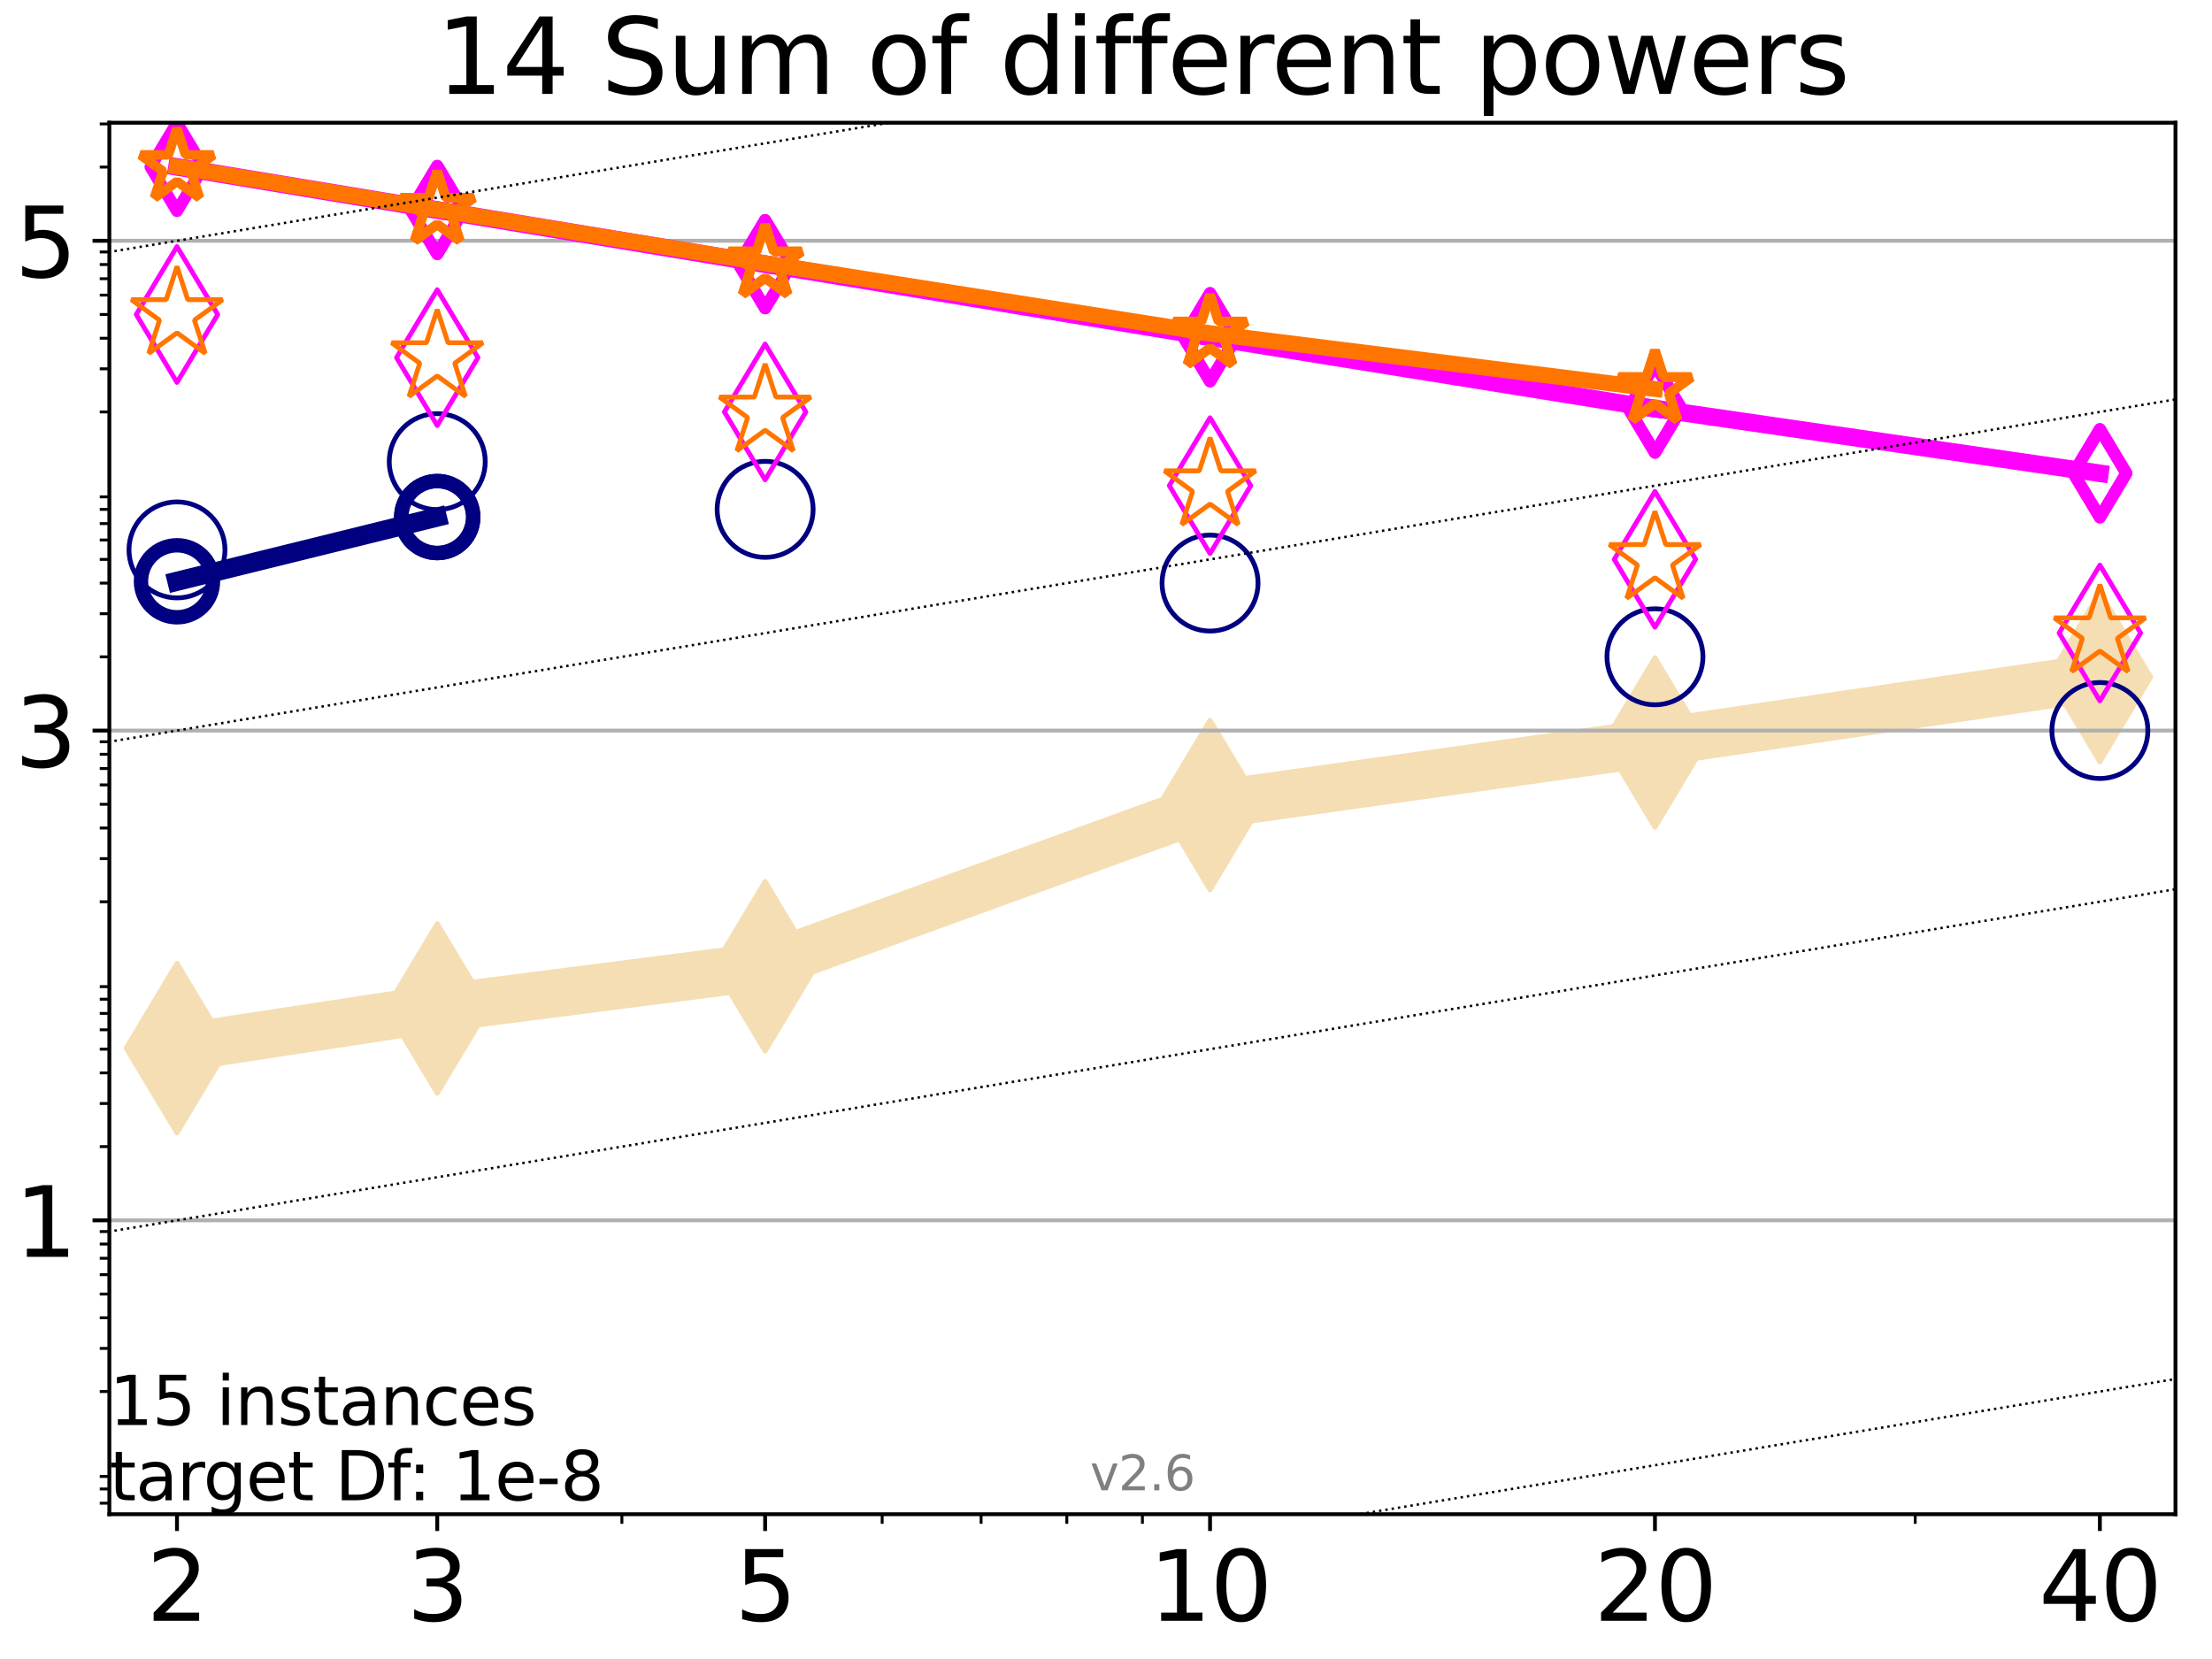 <?xml version="1.0" encoding="utf-8" standalone="no"?>
<!DOCTYPE svg PUBLIC "-//W3C//DTD SVG 1.1//EN"
  "http://www.w3.org/Graphics/SVG/1.1/DTD/svg11.dtd">
<svg height="345.6pt" version="1.1" viewBox="0 0 460.8 345.6" width="460.8pt" xmlns="http://www.w3.org/2000/svg" xmlns:xlink="http://www.w3.org/1999/xlink">
 <defs>
  <style type="text/css">*{stroke-linecap:butt;stroke-linejoin:round;}</style>
 </defs>
 <g id="figure_1">
  <g id="patch_1">
   <path d="M 0 345.6 
L 460.8 345.6 
L 460.8 0 
L 0 0 
z
" style="fill:#ffffff;"/>
  </g>
  <g id="axes_1">
   <g id="patch_2">
    <path d="M 22.78 315.44 
L 453.192 315.44 
L 453.192 25.56 
L 22.78 25.56 
z
" style="fill:#ffffff;"/>
   </g>
   <g id="line2d_1">
    <path clip-path="url(#pc068e98ba5)" d="M 36.868 218.342 
L 91.085 210.077 
L 159.39 201.296 
L 252.074 167.698 
L 344.758 154.685 
L 437.443 141.051 
" style="fill:none;stroke:#f5deb3;stroke-linecap:square;stroke-width:10;"/>
    <defs>
     <path d="M -0 17.678 
L 10.607 0 
L 0 -17.678 
L -10.607 -0 
z
" id="m454f7704fd" style="stroke:#f5deb3;stroke-linejoin:miter;"/>
    </defs>
    <g clip-path="url(#pc068e98ba5)">
     <use style="fill:#f5deb3;stroke:#f5deb3;stroke-linejoin:miter;" x="36.868" xlink:href="#m454f7704fd" y="218.342"/>
     <use style="fill:#f5deb3;stroke:#f5deb3;stroke-linejoin:miter;" x="91.085" xlink:href="#m454f7704fd" y="210.077"/>
     <use style="fill:#f5deb3;stroke:#f5deb3;stroke-linejoin:miter;" x="159.39" xlink:href="#m454f7704fd" y="201.296"/>
     <use style="fill:#f5deb3;stroke:#f5deb3;stroke-linejoin:miter;" x="252.074" xlink:href="#m454f7704fd" y="167.698"/>
     <use style="fill:#f5deb3;stroke:#f5deb3;stroke-linejoin:miter;" x="344.758" xlink:href="#m454f7704fd" y="154.685"/>
     <use style="fill:#f5deb3;stroke:#f5deb3;stroke-linejoin:miter;" x="437.443" xlink:href="#m454f7704fd" y="141.051"/>
    </g>
   </g>
   <g id="matplotlib.axis_1">
    <g id="xtick_1">
     <g id="line2d_2">
      <defs>
       <path d="M 0 0 
L 0 3.5 
" id="m2c71a3abdb" style="stroke:#000000;stroke-width:0.8;"/>
      </defs>
      <g>
       <use style="stroke:#000000;stroke-width:0.8;" x="36.868" xlink:href="#m2c71a3abdb" y="315.44"/>
      </g>
     </g>
     <g id="text_1">
      <!-- 2 -->
      <g transform="translate(30.506 337.637)scale(0.2 -0.2)">
       <defs>
        <path d="M 1228 531 
L 3431 531 
L 3431 0 
L 469 0 
L 469 531 
Q 828 903 1448 1529 
Q 2069 2156 2228 2338 
Q 2531 2678 2651 2914 
Q 2772 3150 2772 3378 
Q 2772 3750 2511 3984 
Q 2250 4219 1831 4219 
Q 1534 4219 1204 4116 
Q 875 4013 500 3803 
L 500 4441 
Q 881 4594 1212 4672 
Q 1544 4750 1819 4750 
Q 2544 4750 2975 4387 
Q 3406 4025 3406 3419 
Q 3406 3131 3298 2873 
Q 3191 2616 2906 2266 
Q 2828 2175 2409 1742 
Q 1991 1309 1228 531 
z
" id="DejaVuSans-32" transform="scale(0.016)"/>
       </defs>
       <use xlink:href="#DejaVuSans-32"/>
      </g>
     </g>
    </g>
    <g id="xtick_2">
     <g id="line2d_3">
      <g>
       <use style="stroke:#000000;stroke-width:0.8;" x="91.085" xlink:href="#m2c71a3abdb" y="315.44"/>
      </g>
     </g>
     <g id="text_2">
      <!-- 3 -->
      <g transform="translate(84.723 337.637)scale(0.2 -0.2)">
       <defs>
        <path d="M 2597 2516 
Q 3050 2419 3304 2112 
Q 3559 1806 3559 1356 
Q 3559 666 3084 287 
Q 2609 -91 1734 -91 
Q 1441 -91 1130 -33 
Q 819 25 488 141 
L 488 750 
Q 750 597 1062 519 
Q 1375 441 1716 441 
Q 2309 441 2620 675 
Q 2931 909 2931 1356 
Q 2931 1769 2642 2001 
Q 2353 2234 1838 2234 
L 1294 2234 
L 1294 2753 
L 1863 2753 
Q 2328 2753 2575 2939 
Q 2822 3125 2822 3475 
Q 2822 3834 2567 4026 
Q 2313 4219 1838 4219 
Q 1578 4219 1281 4162 
Q 984 4106 628 3988 
L 628 4550 
Q 988 4650 1302 4700 
Q 1616 4750 1894 4750 
Q 2613 4750 3031 4423 
Q 3450 4097 3450 3541 
Q 3450 3153 3228 2886 
Q 3006 2619 2597 2516 
z
" id="DejaVuSans-33" transform="scale(0.016)"/>
       </defs>
       <use xlink:href="#DejaVuSans-33"/>
      </g>
     </g>
    </g>
    <g id="xtick_3">
     <g id="line2d_4">
      <g>
       <use style="stroke:#000000;stroke-width:0.8;" x="159.39" xlink:href="#m2c71a3abdb" y="315.44"/>
      </g>
     </g>
     <g id="text_3">
      <!-- 5 -->
      <g transform="translate(153.028 337.637)scale(0.2 -0.2)">
       <defs>
        <path d="M 691 4666 
L 3169 4666 
L 3169 4134 
L 1269 4134 
L 1269 2991 
Q 1406 3038 1543 3061 
Q 1681 3084 1819 3084 
Q 2600 3084 3056 2656 
Q 3513 2228 3513 1497 
Q 3513 744 3044 326 
Q 2575 -91 1722 -91 
Q 1428 -91 1123 -41 
Q 819 9 494 109 
L 494 744 
Q 775 591 1075 516 
Q 1375 441 1709 441 
Q 2250 441 2565 725 
Q 2881 1009 2881 1497 
Q 2881 1984 2565 2268 
Q 2250 2553 1709 2553 
Q 1456 2553 1204 2497 
Q 953 2441 691 2322 
L 691 4666 
z
" id="DejaVuSans-35" transform="scale(0.016)"/>
       </defs>
       <use xlink:href="#DejaVuSans-35"/>
      </g>
     </g>
    </g>
    <g id="xtick_4">
     <g id="line2d_5">
      <g>
       <use style="stroke:#000000;stroke-width:0.8;" x="252.074" xlink:href="#m2c71a3abdb" y="315.44"/>
      </g>
     </g>
     <g id="text_4">
      <!-- 10 -->
      <g transform="translate(239.349 337.637)scale(0.2 -0.2)">
       <defs>
        <path d="M 794 531 
L 1825 531 
L 1825 4091 
L 703 3866 
L 703 4441 
L 1819 4666 
L 2450 4666 
L 2450 531 
L 3481 531 
L 3481 0 
L 794 0 
L 794 531 
z
" id="DejaVuSans-31" transform="scale(0.016)"/>
        <path d="M 2034 4250 
Q 1547 4250 1301 3770 
Q 1056 3291 1056 2328 
Q 1056 1369 1301 889 
Q 1547 409 2034 409 
Q 2525 409 2770 889 
Q 3016 1369 3016 2328 
Q 3016 3291 2770 3770 
Q 2525 4250 2034 4250 
z
M 2034 4750 
Q 2819 4750 3233 4129 
Q 3647 3509 3647 2328 
Q 3647 1150 3233 529 
Q 2819 -91 2034 -91 
Q 1250 -91 836 529 
Q 422 1150 422 2328 
Q 422 3509 836 4129 
Q 1250 4750 2034 4750 
z
" id="DejaVuSans-30" transform="scale(0.016)"/>
       </defs>
       <use xlink:href="#DejaVuSans-31"/>
       <use x="63.623" xlink:href="#DejaVuSans-30"/>
      </g>
     </g>
    </g>
    <g id="xtick_5">
     <g id="line2d_6">
      <g>
       <use style="stroke:#000000;stroke-width:0.8;" x="344.758" xlink:href="#m2c71a3abdb" y="315.44"/>
      </g>
     </g>
     <g id="text_5">
      <!-- 20 -->
      <g transform="translate(332.033 337.637)scale(0.2 -0.2)">
       <use xlink:href="#DejaVuSans-32"/>
       <use x="63.623" xlink:href="#DejaVuSans-30"/>
      </g>
     </g>
    </g>
    <g id="xtick_6">
     <g id="line2d_7">
      <g>
       <use style="stroke:#000000;stroke-width:0.8;" x="437.443" xlink:href="#m2c71a3abdb" y="315.44"/>
      </g>
     </g>
     <g id="text_6">
      <!-- 40 -->
      <g transform="translate(424.718 337.637)scale(0.2 -0.2)">
       <defs>
        <path d="M 2419 4116 
L 825 1625 
L 2419 1625 
L 2419 4116 
z
M 2253 4666 
L 3047 4666 
L 3047 1625 
L 3713 1625 
L 3713 1100 
L 3047 1100 
L 3047 0 
L 2419 0 
L 2419 1100 
L 313 1100 
L 313 1709 
L 2253 4666 
z
" id="DejaVuSans-34" transform="scale(0.016)"/>
       </defs>
       <use xlink:href="#DejaVuSans-34"/>
       <use x="63.623" xlink:href="#DejaVuSans-30"/>
      </g>
     </g>
    </g>
    <g id="xtick_7">
     <g id="line2d_8">
      <defs>
       <path d="M 0 0 
L 0 2 
" id="me06c21e4ab" style="stroke:#000000;stroke-width:0.6;"/>
      </defs>
      <g>
       <use style="stroke:#000000;stroke-width:0.6;" x="129.552" xlink:href="#me06c21e4ab" y="315.44"/>
      </g>
     </g>
    </g>
    <g id="xtick_8">
     <g id="line2d_9">
      <g>
       <use style="stroke:#000000;stroke-width:0.6;" x="183.769" xlink:href="#me06c21e4ab" y="315.44"/>
      </g>
     </g>
    </g>
    <g id="xtick_9">
     <g id="line2d_10">
      <g>
       <use style="stroke:#000000;stroke-width:0.6;" x="204.381" xlink:href="#me06c21e4ab" y="315.44"/>
      </g>
     </g>
    </g>
    <g id="xtick_10">
     <g id="line2d_11">
      <g>
       <use style="stroke:#000000;stroke-width:0.6;" x="222.237" xlink:href="#me06c21e4ab" y="315.44"/>
      </g>
     </g>
    </g>
    <g id="xtick_11">
     <g id="line2d_12">
      <g>
       <use style="stroke:#000000;stroke-width:0.6;" x="237.986" xlink:href="#me06c21e4ab" y="315.44"/>
      </g>
     </g>
    </g>
    <g id="xtick_12">
     <g id="line2d_13">
      <g>
       <use style="stroke:#000000;stroke-width:0.6;" x="398.975" xlink:href="#me06c21e4ab" y="315.44"/>
      </g>
     </g>
    </g>
   </g>
   <g id="matplotlib.axis_2">
    <g id="ytick_1">
     <g id="line2d_14">
      <path clip-path="url(#pc068e98ba5)" d="M 22.78 254.221 
L 453.192 254.221 
" style="fill:none;stroke:#b0b0b0;stroke-linecap:square;stroke-width:0.8;"/>
     </g>
     <g id="line2d_15">
      <defs>
       <path d="M 0 0 
L -3.5 0 
" id="m3b54e820cb" style="stroke:#000000;stroke-width:0.8;"/>
      </defs>
      <g>
       <use style="stroke:#000000;stroke-width:0.8;" x="22.78" xlink:href="#m3b54e820cb" y="254.221"/>
      </g>
     </g>
     <g id="text_7">
      <!-- 1 -->
      <g transform="translate(3.055 261.82)scale(0.2 -0.2)">
       <use xlink:href="#DejaVuSans-31"/>
      </g>
     </g>
    </g>
    <g id="ytick_2">
     <g id="line2d_16">
      <path clip-path="url(#pc068e98ba5)" d="M 22.78 152.19 
L 453.192 152.19 
" style="fill:none;stroke:#b0b0b0;stroke-linecap:square;stroke-width:0.8;"/>
     </g>
     <g id="line2d_17">
      <g>
       <use style="stroke:#000000;stroke-width:0.8;" x="22.78" xlink:href="#m3b54e820cb" y="152.19"/>
      </g>
     </g>
     <g id="text_8">
      <!-- 3 -->
      <g transform="translate(3.055 159.788)scale(0.2 -0.2)">
       <use xlink:href="#DejaVuSans-33"/>
      </g>
     </g>
    </g>
    <g id="ytick_3">
     <g id="line2d_18">
      <path clip-path="url(#pc068e98ba5)" d="M 22.78 50.159 
L 453.192 50.159 
" style="fill:none;stroke:#b0b0b0;stroke-linecap:square;stroke-width:0.8;"/>
     </g>
     <g id="line2d_19">
      <g>
       <use style="stroke:#000000;stroke-width:0.8;" x="22.78" xlink:href="#m3b54e820cb" y="50.159"/>
      </g>
     </g>
     <g id="text_9">
      <!-- 5 -->
      <g transform="translate(3.055 57.757)scale(0.2 -0.2)">
       <use xlink:href="#DejaVuSans-35"/>
      </g>
     </g>
    </g>
    <g id="ytick_4">
     <g id="line2d_20">
      <defs>
       <path d="M 0 0 
L -2 0 
" id="mcfa860739c" style="stroke:#000000;stroke-width:0.6;"/>
      </defs>
      <g>
       <use style="stroke:#000000;stroke-width:0.6;" x="22.78" xlink:href="#mcfa860739c" y="313.139"/>
      </g>
     </g>
    </g>
    <g id="ytick_5">
     <g id="line2d_21">
      <g>
       <use style="stroke:#000000;stroke-width:0.6;" x="22.78" xlink:href="#mcfa860739c" y="310.181"/>
      </g>
     </g>
    </g>
    <g id="ytick_6">
     <g id="line2d_22">
      <g>
       <use style="stroke:#000000;stroke-width:0.6;" x="22.78" xlink:href="#mcfa860739c" y="307.571"/>
      </g>
     </g>
    </g>
    <g id="ytick_7">
     <g id="line2d_23">
      <g>
       <use style="stroke:#000000;stroke-width:0.6;" x="22.78" xlink:href="#mcfa860739c" y="289.88"/>
      </g>
     </g>
    </g>
    <g id="ytick_8">
     <g id="line2d_24">
      <g>
       <use style="stroke:#000000;stroke-width:0.6;" x="22.78" xlink:href="#mcfa860739c" y="280.896"/>
      </g>
     </g>
    </g>
    <g id="ytick_9">
     <g id="line2d_25">
      <g>
       <use style="stroke:#000000;stroke-width:0.6;" x="22.78" xlink:href="#mcfa860739c" y="274.522"/>
      </g>
     </g>
    </g>
    <g id="ytick_10">
     <g id="line2d_26">
      <g>
       <use style="stroke:#000000;stroke-width:0.6;" x="22.78" xlink:href="#mcfa860739c" y="269.579"/>
      </g>
     </g>
    </g>
    <g id="ytick_11">
     <g id="line2d_27">
      <g>
       <use style="stroke:#000000;stroke-width:0.6;" x="22.78" xlink:href="#mcfa860739c" y="265.539"/>
      </g>
     </g>
    </g>
    <g id="ytick_12">
     <g id="line2d_28">
      <g>
       <use style="stroke:#000000;stroke-width:0.6;" x="22.78" xlink:href="#mcfa860739c" y="262.124"/>
      </g>
     </g>
    </g>
    <g id="ytick_13">
     <g id="line2d_29">
      <g>
       <use style="stroke:#000000;stroke-width:0.6;" x="22.78" xlink:href="#mcfa860739c" y="259.165"/>
      </g>
     </g>
    </g>
    <g id="ytick_14">
     <g id="line2d_30">
      <g>
       <use style="stroke:#000000;stroke-width:0.6;" x="22.78" xlink:href="#mcfa860739c" y="256.556"/>
      </g>
     </g>
    </g>
    <g id="ytick_15">
     <g id="line2d_31">
      <g>
       <use style="stroke:#000000;stroke-width:0.6;" x="22.78" xlink:href="#mcfa860739c" y="238.864"/>
      </g>
     </g>
    </g>
    <g id="ytick_16">
     <g id="line2d_32">
      <g>
       <use style="stroke:#000000;stroke-width:0.6;" x="22.78" xlink:href="#mcfa860739c" y="229.881"/>
      </g>
     </g>
    </g>
    <g id="ytick_17">
     <g id="line2d_33">
      <g>
       <use style="stroke:#000000;stroke-width:0.6;" x="22.78" xlink:href="#mcfa860739c" y="223.507"/>
      </g>
     </g>
    </g>
    <g id="ytick_18">
     <g id="line2d_34">
      <g>
       <use style="stroke:#000000;stroke-width:0.6;" x="22.78" xlink:href="#mcfa860739c" y="218.563"/>
      </g>
     </g>
    </g>
    <g id="ytick_19">
     <g id="line2d_35">
      <g>
       <use style="stroke:#000000;stroke-width:0.6;" x="22.78" xlink:href="#mcfa860739c" y="214.523"/>
      </g>
     </g>
    </g>
    <g id="ytick_20">
     <g id="line2d_36">
      <g>
       <use style="stroke:#000000;stroke-width:0.6;" x="22.78" xlink:href="#mcfa860739c" y="211.108"/>
      </g>
     </g>
    </g>
    <g id="ytick_21">
     <g id="line2d_37">
      <g>
       <use style="stroke:#000000;stroke-width:0.6;" x="22.78" xlink:href="#mcfa860739c" y="208.15"/>
      </g>
     </g>
    </g>
    <g id="ytick_22">
     <g id="line2d_38">
      <g>
       <use style="stroke:#000000;stroke-width:0.6;" x="22.78" xlink:href="#mcfa860739c" y="205.54"/>
      </g>
     </g>
    </g>
    <g id="ytick_23">
     <g id="line2d_39">
      <g>
       <use style="stroke:#000000;stroke-width:0.6;" x="22.78" xlink:href="#mcfa860739c" y="187.848"/>
      </g>
     </g>
    </g>
    <g id="ytick_24">
     <g id="line2d_40">
      <g>
       <use style="stroke:#000000;stroke-width:0.6;" x="22.78" xlink:href="#mcfa860739c" y="178.865"/>
      </g>
     </g>
    </g>
    <g id="ytick_25">
     <g id="line2d_41">
      <g>
       <use style="stroke:#000000;stroke-width:0.6;" x="22.78" xlink:href="#mcfa860739c" y="172.491"/>
      </g>
     </g>
    </g>
    <g id="ytick_26">
     <g id="line2d_42">
      <g>
       <use style="stroke:#000000;stroke-width:0.6;" x="22.78" xlink:href="#mcfa860739c" y="167.547"/>
      </g>
     </g>
    </g>
    <g id="ytick_27">
     <g id="line2d_43">
      <g>
       <use style="stroke:#000000;stroke-width:0.6;" x="22.78" xlink:href="#mcfa860739c" y="163.508"/>
      </g>
     </g>
    </g>
    <g id="ytick_28">
     <g id="line2d_44">
      <g>
       <use style="stroke:#000000;stroke-width:0.6;" x="22.78" xlink:href="#mcfa860739c" y="160.092"/>
      </g>
     </g>
    </g>
    <g id="ytick_29">
     <g id="line2d_45">
      <g>
       <use style="stroke:#000000;stroke-width:0.6;" x="22.78" xlink:href="#mcfa860739c" y="157.134"/>
      </g>
     </g>
    </g>
    <g id="ytick_30">
     <g id="line2d_46">
      <g>
       <use style="stroke:#000000;stroke-width:0.6;" x="22.78" xlink:href="#mcfa860739c" y="154.524"/>
      </g>
     </g>
    </g>
    <g id="ytick_31">
     <g id="line2d_47">
      <g>
       <use style="stroke:#000000;stroke-width:0.6;" x="22.78" xlink:href="#mcfa860739c" y="136.833"/>
      </g>
     </g>
    </g>
    <g id="ytick_32">
     <g id="line2d_48">
      <g>
       <use style="stroke:#000000;stroke-width:0.6;" x="22.78" xlink:href="#mcfa860739c" y="127.849"/>
      </g>
     </g>
    </g>
    <g id="ytick_33">
     <g id="line2d_49">
      <g>
       <use style="stroke:#000000;stroke-width:0.6;" x="22.78" xlink:href="#mcfa860739c" y="121.476"/>
      </g>
     </g>
    </g>
    <g id="ytick_34">
     <g id="line2d_50">
      <g>
       <use style="stroke:#000000;stroke-width:0.6;" x="22.78" xlink:href="#mcfa860739c" y="116.532"/>
      </g>
     </g>
    </g>
    <g id="ytick_35">
     <g id="line2d_51">
      <g>
       <use style="stroke:#000000;stroke-width:0.6;" x="22.78" xlink:href="#mcfa860739c" y="112.492"/>
      </g>
     </g>
    </g>
    <g id="ytick_36">
     <g id="line2d_52">
      <g>
       <use style="stroke:#000000;stroke-width:0.6;" x="22.78" xlink:href="#mcfa860739c" y="109.077"/>
      </g>
     </g>
    </g>
    <g id="ytick_37">
     <g id="line2d_53">
      <g>
       <use style="stroke:#000000;stroke-width:0.6;" x="22.78" xlink:href="#mcfa860739c" y="106.118"/>
      </g>
     </g>
    </g>
    <g id="ytick_38">
     <g id="line2d_54">
      <g>
       <use style="stroke:#000000;stroke-width:0.6;" x="22.78" xlink:href="#mcfa860739c" y="103.509"/>
      </g>
     </g>
    </g>
    <g id="ytick_39">
     <g id="line2d_55">
      <g>
       <use style="stroke:#000000;stroke-width:0.6;" x="22.78" xlink:href="#mcfa860739c" y="85.817"/>
      </g>
     </g>
    </g>
    <g id="ytick_40">
     <g id="line2d_56">
      <g>
       <use style="stroke:#000000;stroke-width:0.6;" x="22.78" xlink:href="#mcfa860739c" y="76.834"/>
      </g>
     </g>
    </g>
    <g id="ytick_41">
     <g id="line2d_57">
      <g>
       <use style="stroke:#000000;stroke-width:0.6;" x="22.78" xlink:href="#mcfa860739c" y="70.46"/>
      </g>
     </g>
    </g>
    <g id="ytick_42">
     <g id="line2d_58">
      <g>
       <use style="stroke:#000000;stroke-width:0.6;" x="22.78" xlink:href="#mcfa860739c" y="65.516"/>
      </g>
     </g>
    </g>
    <g id="ytick_43">
     <g id="line2d_59">
      <g>
       <use style="stroke:#000000;stroke-width:0.6;" x="22.78" xlink:href="#mcfa860739c" y="61.477"/>
      </g>
     </g>
    </g>
    <g id="ytick_44">
     <g id="line2d_60">
      <g>
       <use style="stroke:#000000;stroke-width:0.6;" x="22.78" xlink:href="#mcfa860739c" y="58.061"/>
      </g>
     </g>
    </g>
    <g id="ytick_45">
     <g id="line2d_61">
      <g>
       <use style="stroke:#000000;stroke-width:0.6;" x="22.78" xlink:href="#mcfa860739c" y="55.103"/>
      </g>
     </g>
    </g>
    <g id="ytick_46">
     <g id="line2d_62">
      <g>
       <use style="stroke:#000000;stroke-width:0.6;" x="22.78" xlink:href="#mcfa860739c" y="52.493"/>
      </g>
     </g>
    </g>
    <g id="ytick_47">
     <g id="line2d_63">
      <g>
       <use style="stroke:#000000;stroke-width:0.6;" x="22.78" xlink:href="#mcfa860739c" y="34.802"/>
      </g>
     </g>
    </g>
    <g id="ytick_48">
     <g id="line2d_64">
      <g>
       <use style="stroke:#000000;stroke-width:0.6;" x="22.78" xlink:href="#mcfa860739c" y="25.818"/>
      </g>
     </g>
    </g>
   </g>
   <g id="line2d_65">
    <path clip-path="url(#pc068e98ba5)" d="M 36.868 121.093 
L 91.085 107.711 
" style="fill:none;stroke:#000080;stroke-linecap:square;stroke-width:4;"/>
    <defs>
     <path d="M 0 7.5 
C 1.989 7.5 3.897 6.71 5.303 5.303 
C 6.71 3.897 7.5 1.989 7.5 0 
C 7.5 -1.989 6.71 -3.897 5.303 -5.303 
C 3.897 -6.71 1.989 -7.5 0 -7.5 
C -1.989 -7.5 -3.897 -6.71 -5.303 -5.303 
C -6.71 -3.897 -7.5 -1.989 -7.5 0 
C -7.5 1.989 -6.71 3.897 -5.303 5.303 
C -3.897 6.71 -1.989 7.5 0 7.5 
z
" id="m7ee0d9036e" style="stroke:#000080;stroke-width:3;"/>
    </defs>
    <g clip-path="url(#pc068e98ba5)">
     <use style="fill-opacity:0;stroke:#000080;stroke-width:3;" x="36.868" xlink:href="#m7ee0d9036e" y="121.093"/>
     <use style="fill-opacity:0;stroke:#000080;stroke-width:3;" x="91.085" xlink:href="#m7ee0d9036e" y="107.711"/>
    </g>
   </g>
   <g id="line2d_66">
    <path clip-path="url(#pc068e98ba5)" d="M 91.085 107.711 
" style="fill:none;stroke:#000080;stroke-linecap:square;stroke-width:4;"/>
    <g clip-path="url(#pc068e98ba5)">
     <use style="fill-opacity:0;stroke:#000080;stroke-width:3;" x="91.085" xlink:href="#m7ee0d9036e" y="107.711"/>
    </g>
   </g>
   <g id="line2d_67"/>
   <g id="line2d_68">
    <defs>
     <path d="M 0 10 
C 2.652 10 5.196 8.946 7.071 7.071 
C 8.946 5.196 10 2.652 10 0 
C 10 -2.652 8.946 -5.196 7.071 -7.071 
C 5.196 -8.946 2.652 -10 0 -10 
C -2.652 -10 -5.196 -8.946 -7.071 -7.071 
C -8.946 -5.196 -10 -2.652 -10 0 
C -10 2.652 -8.946 5.196 -7.071 7.071 
C -5.196 8.946 -2.652 10 0 10 
z
" id="m301ef8cb4e" style="stroke:#000080;"/>
    </defs>
    <g clip-path="url(#pc068e98ba5)">
     <use style="fill-opacity:0;stroke:#000080;" x="36.868" xlink:href="#m301ef8cb4e" y="114.555"/>
     <use style="fill-opacity:0;stroke:#000080;" x="91.085" xlink:href="#m301ef8cb4e" y="96.165"/>
     <use style="fill-opacity:0;stroke:#000080;" x="159.39" xlink:href="#m301ef8cb4e" y="106.107"/>
     <use style="fill-opacity:0;stroke:#000080;" x="252.074" xlink:href="#m301ef8cb4e" y="121.465"/>
     <use style="fill-opacity:0;stroke:#000080;" x="344.758" xlink:href="#m301ef8cb4e" y="136.822"/>
     <use style="fill-opacity:0;stroke:#000080;" x="437.443" xlink:href="#m301ef8cb4e" y="152.179"/>
    </g>
   </g>
   <g id="line2d_69">
    <path clip-path="url(#pc068e98ba5)" d="M 36.868 34.773 
L 91.085 43.748 
" style="fill:none;stroke:#ff00ff;stroke-linecap:square;stroke-width:3.667;"/>
    <defs>
     <path d="M -0 9.192 
L 5.515 0 
L 0 -9.192 
L -5.515 -0 
z
" id="m5869643d23" style="stroke:#ff00ff;stroke-linejoin:miter;stroke-width:2.5;"/>
    </defs>
    <g clip-path="url(#pc068e98ba5)">
     <use style="fill-opacity:0;stroke:#ff00ff;stroke-linejoin:miter;stroke-width:2.5;" x="36.868" xlink:href="#m5869643d23" y="34.773"/>
     <use style="fill-opacity:0;stroke:#ff00ff;stroke-linejoin:miter;stroke-width:2.5;" x="91.085" xlink:href="#m5869643d23" y="43.748"/>
    </g>
   </g>
   <g id="line2d_70">
    <path clip-path="url(#pc068e98ba5)" d="M 91.085 43.748 
L 159.39 55.03 
" style="fill:none;stroke:#ff00ff;stroke-linecap:square;stroke-width:3.667;"/>
    <g clip-path="url(#pc068e98ba5)">
     <use style="fill-opacity:0;stroke:#ff00ff;stroke-linejoin:miter;stroke-width:2.5;" x="91.085" xlink:href="#m5869643d23" y="43.748"/>
     <use style="fill-opacity:0;stroke:#ff00ff;stroke-linejoin:miter;stroke-width:2.5;" x="159.39" xlink:href="#m5869643d23" y="55.03"/>
    </g>
   </g>
   <g id="line2d_71">
    <path clip-path="url(#pc068e98ba5)" d="M 159.39 55.03 
L 252.074 70.253 
" style="fill:none;stroke:#ff00ff;stroke-linecap:square;stroke-width:3.667;"/>
    <g clip-path="url(#pc068e98ba5)">
     <use style="fill-opacity:0;stroke:#ff00ff;stroke-linejoin:miter;stroke-width:2.5;" x="159.39" xlink:href="#m5869643d23" y="55.03"/>
     <use style="fill-opacity:0;stroke:#ff00ff;stroke-linejoin:miter;stroke-width:2.5;" x="252.074" xlink:href="#m5869643d23" y="70.253"/>
    </g>
   </g>
   <g id="line2d_72">
    <path clip-path="url(#pc068e98ba5)" d="M 252.074 70.253 
L 344.758 85.121 
" style="fill:none;stroke:#ff00ff;stroke-linecap:square;stroke-width:3.667;"/>
    <g clip-path="url(#pc068e98ba5)">
     <use style="fill-opacity:0;stroke:#ff00ff;stroke-linejoin:miter;stroke-width:2.5;" x="252.074" xlink:href="#m5869643d23" y="70.253"/>
     <use style="fill-opacity:0;stroke:#ff00ff;stroke-linejoin:miter;stroke-width:2.5;" x="344.758" xlink:href="#m5869643d23" y="85.121"/>
    </g>
   </g>
   <g id="line2d_73">
    <path clip-path="url(#pc068e98ba5)" d="M 344.758 85.121 
L 437.443 98.593 
" style="fill:none;stroke:#ff00ff;stroke-linecap:square;stroke-width:3.667;"/>
    <g clip-path="url(#pc068e98ba5)">
     <use style="fill-opacity:0;stroke:#ff00ff;stroke-linejoin:miter;stroke-width:2.5;" x="344.758" xlink:href="#m5869643d23" y="85.121"/>
     <use style="fill-opacity:0;stroke:#ff00ff;stroke-linejoin:miter;stroke-width:2.5;" x="437.443" xlink:href="#m5869643d23" y="98.593"/>
    </g>
   </g>
   <g id="line2d_74">
    <path clip-path="url(#pc068e98ba5)" d="M 437.443 98.593 
" style="fill:none;stroke:#ff00ff;stroke-linecap:square;stroke-width:3.667;"/>
    <g clip-path="url(#pc068e98ba5)">
     <use style="fill-opacity:0;stroke:#ff00ff;stroke-linejoin:miter;stroke-width:2.5;" x="437.443" xlink:href="#m5869643d23" y="98.593"/>
    </g>
   </g>
   <g id="line2d_75"/>
   <g id="line2d_76">
    <defs>
     <path d="M -0 14.142 
L 8.485 0 
L -0 -14.142 
L -8.485 -0 
z
" id="m4e4e613719" style="stroke:#ff00ff;stroke-linejoin:miter;"/>
    </defs>
    <g clip-path="url(#pc068e98ba5)">
     <use style="fill-opacity:0;stroke:#ff00ff;stroke-linejoin:miter;" x="36.868" xlink:href="#m4e4e613719" y="65.515"/>
     <use style="fill-opacity:0;stroke:#ff00ff;stroke-linejoin:miter;" x="91.085" xlink:href="#m4e4e613719" y="74.498"/>
     <use style="fill-opacity:0;stroke:#ff00ff;stroke-linejoin:miter;" x="159.39" xlink:href="#m4e4e613719" y="85.813"/>
     <use style="fill-opacity:0;stroke:#ff00ff;stroke-linejoin:miter;" x="252.074" xlink:href="#m4e4e613719" y="101.171"/>
     <use style="fill-opacity:0;stroke:#ff00ff;stroke-linejoin:miter;" x="344.758" xlink:href="#m4e4e613719" y="116.518"/>
     <use style="fill-opacity:0;stroke:#ff00ff;stroke-linejoin:miter;" x="437.443" xlink:href="#m4e4e613719" y="131.862"/>
    </g>
   </g>
   <g id="line2d_77">
    <path clip-path="url(#pc068e98ba5)" d="M 36.868 34.74 
L 91.085 43.669 
" style="fill:none;stroke:#ff7500;stroke-linecap:square;stroke-width:3.333;"/>
    <defs>
     <path d="M 0 -8 
L -1.796 -2.472 
L -7.608 -2.472 
L -2.906 0.944 
L -4.702 6.472 
L -0 3.056 
L 4.702 6.472 
L 2.906 0.944 
L 7.608 -2.472 
L 1.796 -2.472 
z
" id="m8bba5a1a75" style="stroke:#ff7500;stroke-linejoin:bevel;stroke-width:2;"/>
    </defs>
    <g clip-path="url(#pc068e98ba5)">
     <use style="fill-opacity:0;stroke:#ff7500;stroke-linejoin:bevel;stroke-width:2;" x="36.868" xlink:href="#m8bba5a1a75" y="34.74"/>
     <use style="fill-opacity:0;stroke:#ff7500;stroke-linejoin:bevel;stroke-width:2;" x="91.085" xlink:href="#m8bba5a1a75" y="43.669"/>
    </g>
   </g>
   <g id="line2d_78">
    <path clip-path="url(#pc068e98ba5)" d="M 91.085 43.669 
L 159.39 54.843 
" style="fill:none;stroke:#ff7500;stroke-linecap:square;stroke-width:3.333;"/>
    <g clip-path="url(#pc068e98ba5)">
     <use style="fill-opacity:0;stroke:#ff7500;stroke-linejoin:bevel;stroke-width:2;" x="91.085" xlink:href="#m8bba5a1a75" y="43.669"/>
     <use style="fill-opacity:0;stroke:#ff7500;stroke-linejoin:bevel;stroke-width:2;" x="159.39" xlink:href="#m8bba5a1a75" y="54.843"/>
    </g>
   </g>
   <g id="line2d_79">
    <path clip-path="url(#pc068e98ba5)" d="M 159.39 54.843 
L 252.074 69.444 
" style="fill:none;stroke:#ff7500;stroke-linecap:square;stroke-width:3.333;"/>
    <g clip-path="url(#pc068e98ba5)">
     <use style="fill-opacity:0;stroke:#ff7500;stroke-linejoin:bevel;stroke-width:2;" x="159.39" xlink:href="#m8bba5a1a75" y="54.843"/>
     <use style="fill-opacity:0;stroke:#ff7500;stroke-linejoin:bevel;stroke-width:2;" x="252.074" xlink:href="#m8bba5a1a75" y="69.444"/>
    </g>
   </g>
   <g id="line2d_80">
    <path clip-path="url(#pc068e98ba5)" d="M 252.074 69.444 
L 344.758 81.021 
" style="fill:none;stroke:#ff7500;stroke-linecap:square;stroke-width:3.333;"/>
    <g clip-path="url(#pc068e98ba5)">
     <use style="fill-opacity:0;stroke:#ff7500;stroke-linejoin:bevel;stroke-width:2;" x="252.074" xlink:href="#m8bba5a1a75" y="69.444"/>
     <use style="fill-opacity:0;stroke:#ff7500;stroke-linejoin:bevel;stroke-width:2;" x="344.758" xlink:href="#m8bba5a1a75" y="81.021"/>
    </g>
   </g>
   <g id="line2d_81">
    <path clip-path="url(#pc068e98ba5)" d="M 344.758 81.021 
" style="fill:none;stroke:#ff7500;stroke-linecap:square;stroke-width:3.333;"/>
    <g clip-path="url(#pc068e98ba5)">
     <use style="fill-opacity:0;stroke:#ff7500;stroke-linejoin:bevel;stroke-width:2;" x="344.758" xlink:href="#m8bba5a1a75" y="81.021"/>
    </g>
   </g>
   <g id="line2d_82"/>
   <g id="line2d_83">
    <defs>
     <path d="M 0 -10 
L -2.245 -3.09 
L -9.511 -3.09 
L -3.633 1.18 
L -5.878 8.09 
L -0 3.82 
L 5.878 8.09 
L 3.633 1.18 
L 9.511 -3.09 
L 2.245 -3.09 
z
" id="m4c63ed798e" style="stroke:#ff7500;stroke-linejoin:bevel;"/>
    </defs>
    <g clip-path="url(#pc068e98ba5)">
     <use style="fill-opacity:0;stroke:#ff7500;stroke-linejoin:bevel;" x="36.868" xlink:href="#m4c63ed798e" y="65.516"/>
     <use style="fill-opacity:0;stroke:#ff7500;stroke-linejoin:bevel;" x="91.085" xlink:href="#m4c63ed798e" y="74.492"/>
     <use style="fill-opacity:0;stroke:#ff7500;stroke-linejoin:bevel;" x="159.39" xlink:href="#m4c63ed798e" y="85.807"/>
     <use style="fill-opacity:0;stroke:#ff7500;stroke-linejoin:bevel;" x="252.074" xlink:href="#m4c63ed798e" y="101.174"/>
     <use style="fill-opacity:0;stroke:#ff7500;stroke-linejoin:bevel;" x="344.758" xlink:href="#m4c63ed798e" y="116.531"/>
     <use style="fill-opacity:0;stroke:#ff7500;stroke-linejoin:bevel;" x="437.443" xlink:href="#m4c63ed798e" y="131.799"/>
    </g>
   </g>
   <g id="line2d_84"/>
   <g id="line2d_85">
    <path clip-path="url(#pc068e98ba5)" d="M 95.123 346.6 
L 461.8 285.844 
" style="fill:none;stroke:#000000;stroke-dasharray:0.5,0.825;stroke-dashoffset:0;stroke-width:0.5;"/>
   </g>
   <g id="line2d_86">
    <path clip-path="url(#pc068e98ba5)" d="M -1 260.496 
L 461.8 183.813 
" style="fill:none;stroke:#000000;stroke-dasharray:0.5,0.825;stroke-dashoffset:0;stroke-width:0.5;"/>
   </g>
   <g id="line2d_87">
    <path clip-path="url(#pc068e98ba5)" d="M -1 158.465 
L 461.8 81.781 
" style="fill:none;stroke:#000000;stroke-dasharray:0.5,0.825;stroke-dashoffset:0;stroke-width:0.5;"/>
   </g>
   <g id="line2d_88">
    <path clip-path="url(#pc068e98ba5)" d="M -1 56.433 
L 345.623 -1 
" style="fill:none;stroke:#000000;stroke-dasharray:0.5,0.825;stroke-dashoffset:0;stroke-width:0.5;"/>
   </g>
   <g id="line2d_89">
    <path clip-path="url(#pc068e98ba5)" style="fill:none;stroke:#000000;stroke-dasharray:0.5,0.825;stroke-dashoffset:0;stroke-width:0.5;"/>
   </g>
   <g id="patch_3">
    <path d="M 22.78 315.44 
L 22.78 25.56 
" style="fill:none;stroke:#000000;stroke-linecap:square;stroke-linejoin:miter;stroke-width:0.8;"/>
   </g>
   <g id="patch_4">
    <path d="M 453.192 315.44 
L 453.192 25.56 
" style="fill:none;stroke:#000000;stroke-linecap:square;stroke-linejoin:miter;stroke-width:0.8;"/>
   </g>
   <g id="patch_5">
    <path d="M 22.78 315.44 
L 453.192 315.44 
" style="fill:none;stroke:#000000;stroke-linecap:square;stroke-linejoin:miter;stroke-width:0.8;"/>
   </g>
   <g id="patch_6">
    <path d="M 22.78 25.56 
L 453.192 25.56 
" style="fill:none;stroke:#000000;stroke-linecap:square;stroke-linejoin:miter;stroke-width:0.8;"/>
   </g>
   <g id="text_10">
    <!-- 15 instances -->
    <g transform="translate(22.78 296.851)scale(0.14 -0.14)">
     <defs>
      <path id="DejaVuSans-20" transform="scale(0.016)"/>
      <path d="M 603 3500 
L 1178 3500 
L 1178 0 
L 603 0 
L 603 3500 
z
M 603 4863 
L 1178 4863 
L 1178 4134 
L 603 4134 
L 603 4863 
z
" id="DejaVuSans-69" transform="scale(0.016)"/>
      <path d="M 3513 2113 
L 3513 0 
L 2938 0 
L 2938 2094 
Q 2938 2591 2744 2837 
Q 2550 3084 2163 3084 
Q 1697 3084 1428 2787 
Q 1159 2491 1159 1978 
L 1159 0 
L 581 0 
L 581 3500 
L 1159 3500 
L 1159 2956 
Q 1366 3272 1645 3428 
Q 1925 3584 2291 3584 
Q 2894 3584 3203 3211 
Q 3513 2838 3513 2113 
z
" id="DejaVuSans-6e" transform="scale(0.016)"/>
      <path d="M 2834 3397 
L 2834 2853 
Q 2591 2978 2328 3040 
Q 2066 3103 1784 3103 
Q 1356 3103 1142 2972 
Q 928 2841 928 2578 
Q 928 2378 1081 2264 
Q 1234 2150 1697 2047 
L 1894 2003 
Q 2506 1872 2764 1633 
Q 3022 1394 3022 966 
Q 3022 478 2636 193 
Q 2250 -91 1575 -91 
Q 1294 -91 989 -36 
Q 684 19 347 128 
L 347 722 
Q 666 556 975 473 
Q 1284 391 1588 391 
Q 1994 391 2212 530 
Q 2431 669 2431 922 
Q 2431 1156 2273 1281 
Q 2116 1406 1581 1522 
L 1381 1569 
Q 847 1681 609 1914 
Q 372 2147 372 2553 
Q 372 3047 722 3315 
Q 1072 3584 1716 3584 
Q 2034 3584 2315 3537 
Q 2597 3491 2834 3397 
z
" id="DejaVuSans-73" transform="scale(0.016)"/>
      <path d="M 1172 4494 
L 1172 3500 
L 2356 3500 
L 2356 3053 
L 1172 3053 
L 1172 1153 
Q 1172 725 1289 603 
Q 1406 481 1766 481 
L 2356 481 
L 2356 0 
L 1766 0 
Q 1100 0 847 248 
Q 594 497 594 1153 
L 594 3053 
L 172 3053 
L 172 3500 
L 594 3500 
L 594 4494 
L 1172 4494 
z
" id="DejaVuSans-74" transform="scale(0.016)"/>
      <path d="M 2194 1759 
Q 1497 1759 1228 1600 
Q 959 1441 959 1056 
Q 959 750 1161 570 
Q 1363 391 1709 391 
Q 2188 391 2477 730 
Q 2766 1069 2766 1631 
L 2766 1759 
L 2194 1759 
z
M 3341 1997 
L 3341 0 
L 2766 0 
L 2766 531 
Q 2569 213 2275 61 
Q 1981 -91 1556 -91 
Q 1019 -91 701 211 
Q 384 513 384 1019 
Q 384 1609 779 1909 
Q 1175 2209 1959 2209 
L 2766 2209 
L 2766 2266 
Q 2766 2663 2505 2880 
Q 2244 3097 1772 3097 
Q 1472 3097 1187 3025 
Q 903 2953 641 2809 
L 641 3341 
Q 956 3463 1253 3523 
Q 1550 3584 1831 3584 
Q 2591 3584 2966 3190 
Q 3341 2797 3341 1997 
z
" id="DejaVuSans-61" transform="scale(0.016)"/>
      <path d="M 3122 3366 
L 3122 2828 
Q 2878 2963 2633 3030 
Q 2388 3097 2138 3097 
Q 1578 3097 1268 2742 
Q 959 2388 959 1747 
Q 959 1106 1268 751 
Q 1578 397 2138 397 
Q 2388 397 2633 464 
Q 2878 531 3122 666 
L 3122 134 
Q 2881 22 2623 -34 
Q 2366 -91 2075 -91 
Q 1284 -91 818 406 
Q 353 903 353 1747 
Q 353 2603 823 3093 
Q 1294 3584 2113 3584 
Q 2378 3584 2631 3529 
Q 2884 3475 3122 3366 
z
" id="DejaVuSans-63" transform="scale(0.016)"/>
      <path d="M 3597 1894 
L 3597 1613 
L 953 1613 
Q 991 1019 1311 708 
Q 1631 397 2203 397 
Q 2534 397 2845 478 
Q 3156 559 3463 722 
L 3463 178 
Q 3153 47 2828 -22 
Q 2503 -91 2169 -91 
Q 1331 -91 842 396 
Q 353 884 353 1716 
Q 353 2575 817 3079 
Q 1281 3584 2069 3584 
Q 2775 3584 3186 3129 
Q 3597 2675 3597 1894 
z
M 3022 2063 
Q 3016 2534 2758 2815 
Q 2500 3097 2075 3097 
Q 1594 3097 1305 2825 
Q 1016 2553 972 2059 
L 3022 2063 
z
" id="DejaVuSans-65" transform="scale(0.016)"/>
     </defs>
     <use xlink:href="#DejaVuSans-31"/>
     <use x="63.623" xlink:href="#DejaVuSans-35"/>
     <use x="127.246" xlink:href="#DejaVuSans-20"/>
     <use x="159.033" xlink:href="#DejaVuSans-69"/>
     <use x="186.816" xlink:href="#DejaVuSans-6e"/>
     <use x="250.195" xlink:href="#DejaVuSans-73"/>
     <use x="302.295" xlink:href="#DejaVuSans-74"/>
     <use x="341.504" xlink:href="#DejaVuSans-61"/>
     <use x="402.783" xlink:href="#DejaVuSans-6e"/>
     <use x="466.162" xlink:href="#DejaVuSans-63"/>
     <use x="521.143" xlink:href="#DejaVuSans-65"/>
     <use x="582.666" xlink:href="#DejaVuSans-73"/>
    </g>
    <!-- target Df: 1e-8 -->
    <g transform="translate(22.78 312.528)scale(0.14 -0.14)">
     <defs>
      <path d="M 2631 2963 
Q 2534 3019 2420 3045 
Q 2306 3072 2169 3072 
Q 1681 3072 1420 2755 
Q 1159 2438 1159 1844 
L 1159 0 
L 581 0 
L 581 3500 
L 1159 3500 
L 1159 2956 
Q 1341 3275 1631 3429 
Q 1922 3584 2338 3584 
Q 2397 3584 2469 3576 
Q 2541 3569 2628 3553 
L 2631 2963 
z
" id="DejaVuSans-72" transform="scale(0.016)"/>
      <path d="M 2906 1791 
Q 2906 2416 2648 2759 
Q 2391 3103 1925 3103 
Q 1463 3103 1205 2759 
Q 947 2416 947 1791 
Q 947 1169 1205 825 
Q 1463 481 1925 481 
Q 2391 481 2648 825 
Q 2906 1169 2906 1791 
z
M 3481 434 
Q 3481 -459 3084 -895 
Q 2688 -1331 1869 -1331 
Q 1566 -1331 1297 -1286 
Q 1028 -1241 775 -1147 
L 775 -588 
Q 1028 -725 1275 -790 
Q 1522 -856 1778 -856 
Q 2344 -856 2625 -561 
Q 2906 -266 2906 331 
L 2906 616 
Q 2728 306 2450 153 
Q 2172 0 1784 0 
Q 1141 0 747 490 
Q 353 981 353 1791 
Q 353 2603 747 3093 
Q 1141 3584 1784 3584 
Q 2172 3584 2450 3431 
Q 2728 3278 2906 2969 
L 2906 3500 
L 3481 3500 
L 3481 434 
z
" id="DejaVuSans-67" transform="scale(0.016)"/>
      <path d="M 1259 4147 
L 1259 519 
L 2022 519 
Q 2988 519 3436 956 
Q 3884 1394 3884 2338 
Q 3884 3275 3436 3711 
Q 2988 4147 2022 4147 
L 1259 4147 
z
M 628 4666 
L 1925 4666 
Q 3281 4666 3915 4102 
Q 4550 3538 4550 2338 
Q 4550 1131 3912 565 
Q 3275 0 1925 0 
L 628 0 
L 628 4666 
z
" id="DejaVuSans-44" transform="scale(0.016)"/>
      <path d="M 2375 4863 
L 2375 4384 
L 1825 4384 
Q 1516 4384 1395 4259 
Q 1275 4134 1275 3809 
L 1275 3500 
L 2222 3500 
L 2222 3053 
L 1275 3053 
L 1275 0 
L 697 0 
L 697 3053 
L 147 3053 
L 147 3500 
L 697 3500 
L 697 3744 
Q 697 4328 969 4595 
Q 1241 4863 1831 4863 
L 2375 4863 
z
" id="DejaVuSans-66" transform="scale(0.016)"/>
      <path d="M 750 794 
L 1409 794 
L 1409 0 
L 750 0 
L 750 794 
z
M 750 3309 
L 1409 3309 
L 1409 2516 
L 750 2516 
L 750 3309 
z
" id="DejaVuSans-3a" transform="scale(0.016)"/>
      <path d="M 313 2009 
L 1997 2009 
L 1997 1497 
L 313 1497 
L 313 2009 
z
" id="DejaVuSans-2d" transform="scale(0.016)"/>
      <path d="M 2034 2216 
Q 1584 2216 1326 1975 
Q 1069 1734 1069 1313 
Q 1069 891 1326 650 
Q 1584 409 2034 409 
Q 2484 409 2743 651 
Q 3003 894 3003 1313 
Q 3003 1734 2745 1975 
Q 2488 2216 2034 2216 
z
M 1403 2484 
Q 997 2584 770 2862 
Q 544 3141 544 3541 
Q 544 4100 942 4425 
Q 1341 4750 2034 4750 
Q 2731 4750 3128 4425 
Q 3525 4100 3525 3541 
Q 3525 3141 3298 2862 
Q 3072 2584 2669 2484 
Q 3125 2378 3379 2068 
Q 3634 1759 3634 1313 
Q 3634 634 3220 271 
Q 2806 -91 2034 -91 
Q 1263 -91 848 271 
Q 434 634 434 1313 
Q 434 1759 690 2068 
Q 947 2378 1403 2484 
z
M 1172 3481 
Q 1172 3119 1398 2916 
Q 1625 2713 2034 2713 
Q 2441 2713 2670 2916 
Q 2900 3119 2900 3481 
Q 2900 3844 2670 4047 
Q 2441 4250 2034 4250 
Q 1625 4250 1398 4047 
Q 1172 3844 1172 3481 
z
" id="DejaVuSans-38" transform="scale(0.016)"/>
     </defs>
     <use xlink:href="#DejaVuSans-74"/>
     <use x="39.209" xlink:href="#DejaVuSans-61"/>
     <use x="100.488" xlink:href="#DejaVuSans-72"/>
     <use x="139.852" xlink:href="#DejaVuSans-67"/>
     <use x="203.328" xlink:href="#DejaVuSans-65"/>
     <use x="264.852" xlink:href="#DejaVuSans-74"/>
     <use x="304.061" xlink:href="#DejaVuSans-20"/>
     <use x="335.848" xlink:href="#DejaVuSans-44"/>
     <use x="412.85" xlink:href="#DejaVuSans-66"/>
     <use x="444.43" xlink:href="#DejaVuSans-3a"/>
     <use x="478.121" xlink:href="#DejaVuSans-20"/>
     <use x="509.908" xlink:href="#DejaVuSans-31"/>
     <use x="573.531" xlink:href="#DejaVuSans-65"/>
     <use x="635.055" xlink:href="#DejaVuSans-2d"/>
     <use x="671.139" xlink:href="#DejaVuSans-38"/>
    </g>
   </g>
   <g id="text_11">
    <!-- v2.6 -->
    <g style="fill:#808080;" transform="translate(227.075 310.462)scale(0.1 -0.1)">
     <defs>
      <path d="M 191 3500 
L 800 3500 
L 1894 563 
L 2988 3500 
L 3597 3500 
L 2284 0 
L 1503 0 
L 191 3500 
z
" id="DejaVuSans-76" transform="scale(0.016)"/>
      <path d="M 684 794 
L 1344 794 
L 1344 0 
L 684 0 
L 684 794 
z
" id="DejaVuSans-2e" transform="scale(0.016)"/>
      <path d="M 2113 2584 
Q 1688 2584 1439 2293 
Q 1191 2003 1191 1497 
Q 1191 994 1439 701 
Q 1688 409 2113 409 
Q 2538 409 2786 701 
Q 3034 994 3034 1497 
Q 3034 2003 2786 2293 
Q 2538 2584 2113 2584 
z
M 3366 4563 
L 3366 3988 
Q 3128 4100 2886 4159 
Q 2644 4219 2406 4219 
Q 1781 4219 1451 3797 
Q 1122 3375 1075 2522 
Q 1259 2794 1537 2939 
Q 1816 3084 2150 3084 
Q 2853 3084 3261 2657 
Q 3669 2231 3669 1497 
Q 3669 778 3244 343 
Q 2819 -91 2113 -91 
Q 1303 -91 875 529 
Q 447 1150 447 2328 
Q 447 3434 972 4092 
Q 1497 4750 2381 4750 
Q 2619 4750 2861 4703 
Q 3103 4656 3366 4563 
z
" id="DejaVuSans-36" transform="scale(0.016)"/>
     </defs>
     <use xlink:href="#DejaVuSans-76"/>
     <use x="59.18" xlink:href="#DejaVuSans-32"/>
     <use x="122.803" xlink:href="#DejaVuSans-2e"/>
     <use x="154.59" xlink:href="#DejaVuSans-36"/>
    </g>
   </g>
   <g id="text_12">
    <!-- 14 Sum of different powers -->
    <g transform="translate(90.848 19.56)scale(0.216 -0.216)">
     <defs>
      <path d="M 3425 4513 
L 3425 3897 
Q 3066 4069 2747 4153 
Q 2428 4238 2131 4238 
Q 1616 4238 1336 4038 
Q 1056 3838 1056 3469 
Q 1056 3159 1242 3001 
Q 1428 2844 1947 2747 
L 2328 2669 
Q 3034 2534 3370 2195 
Q 3706 1856 3706 1288 
Q 3706 609 3251 259 
Q 2797 -91 1919 -91 
Q 1588 -91 1214 -16 
Q 841 59 441 206 
L 441 856 
Q 825 641 1194 531 
Q 1563 422 1919 422 
Q 2459 422 2753 634 
Q 3047 847 3047 1241 
Q 3047 1584 2836 1778 
Q 2625 1972 2144 2069 
L 1759 2144 
Q 1053 2284 737 2584 
Q 422 2884 422 3419 
Q 422 4038 858 4394 
Q 1294 4750 2059 4750 
Q 2388 4750 2728 4690 
Q 3069 4631 3425 4513 
z
" id="DejaVuSans-53" transform="scale(0.016)"/>
      <path d="M 544 1381 
L 544 3500 
L 1119 3500 
L 1119 1403 
Q 1119 906 1312 657 
Q 1506 409 1894 409 
Q 2359 409 2629 706 
Q 2900 1003 2900 1516 
L 2900 3500 
L 3475 3500 
L 3475 0 
L 2900 0 
L 2900 538 
Q 2691 219 2414 64 
Q 2138 -91 1772 -91 
Q 1169 -91 856 284 
Q 544 659 544 1381 
z
M 1991 3584 
L 1991 3584 
z
" id="DejaVuSans-75" transform="scale(0.016)"/>
      <path d="M 3328 2828 
Q 3544 3216 3844 3400 
Q 4144 3584 4550 3584 
Q 5097 3584 5394 3201 
Q 5691 2819 5691 2113 
L 5691 0 
L 5113 0 
L 5113 2094 
Q 5113 2597 4934 2840 
Q 4756 3084 4391 3084 
Q 3944 3084 3684 2787 
Q 3425 2491 3425 1978 
L 3425 0 
L 2847 0 
L 2847 2094 
Q 2847 2600 2669 2842 
Q 2491 3084 2119 3084 
Q 1678 3084 1418 2786 
Q 1159 2488 1159 1978 
L 1159 0 
L 581 0 
L 581 3500 
L 1159 3500 
L 1159 2956 
Q 1356 3278 1631 3431 
Q 1906 3584 2284 3584 
Q 2666 3584 2933 3390 
Q 3200 3197 3328 2828 
z
" id="DejaVuSans-6d" transform="scale(0.016)"/>
      <path d="M 1959 3097 
Q 1497 3097 1228 2736 
Q 959 2375 959 1747 
Q 959 1119 1226 758 
Q 1494 397 1959 397 
Q 2419 397 2687 759 
Q 2956 1122 2956 1747 
Q 2956 2369 2687 2733 
Q 2419 3097 1959 3097 
z
M 1959 3584 
Q 2709 3584 3137 3096 
Q 3566 2609 3566 1747 
Q 3566 888 3137 398 
Q 2709 -91 1959 -91 
Q 1206 -91 779 398 
Q 353 888 353 1747 
Q 353 2609 779 3096 
Q 1206 3584 1959 3584 
z
" id="DejaVuSans-6f" transform="scale(0.016)"/>
      <path d="M 2906 2969 
L 2906 4863 
L 3481 4863 
L 3481 0 
L 2906 0 
L 2906 525 
Q 2725 213 2448 61 
Q 2172 -91 1784 -91 
Q 1150 -91 751 415 
Q 353 922 353 1747 
Q 353 2572 751 3078 
Q 1150 3584 1784 3584 
Q 2172 3584 2448 3432 
Q 2725 3281 2906 2969 
z
M 947 1747 
Q 947 1113 1208 752 
Q 1469 391 1925 391 
Q 2381 391 2643 752 
Q 2906 1113 2906 1747 
Q 2906 2381 2643 2742 
Q 2381 3103 1925 3103 
Q 1469 3103 1208 2742 
Q 947 2381 947 1747 
z
" id="DejaVuSans-64" transform="scale(0.016)"/>
      <path d="M 1159 525 
L 1159 -1331 
L 581 -1331 
L 581 3500 
L 1159 3500 
L 1159 2969 
Q 1341 3281 1617 3432 
Q 1894 3584 2278 3584 
Q 2916 3584 3314 3078 
Q 3713 2572 3713 1747 
Q 3713 922 3314 415 
Q 2916 -91 2278 -91 
Q 1894 -91 1617 61 
Q 1341 213 1159 525 
z
M 3116 1747 
Q 3116 2381 2855 2742 
Q 2594 3103 2138 3103 
Q 1681 3103 1420 2742 
Q 1159 2381 1159 1747 
Q 1159 1113 1420 752 
Q 1681 391 2138 391 
Q 2594 391 2855 752 
Q 3116 1113 3116 1747 
z
" id="DejaVuSans-70" transform="scale(0.016)"/>
      <path d="M 269 3500 
L 844 3500 
L 1563 769 
L 2278 3500 
L 2956 3500 
L 3675 769 
L 4391 3500 
L 4966 3500 
L 4050 0 
L 3372 0 
L 2619 2869 
L 1863 0 
L 1184 0 
L 269 3500 
z
" id="DejaVuSans-77" transform="scale(0.016)"/>
     </defs>
     <use xlink:href="#DejaVuSans-31"/>
     <use x="63.623" xlink:href="#DejaVuSans-34"/>
     <use x="127.246" xlink:href="#DejaVuSans-20"/>
     <use x="159.033" xlink:href="#DejaVuSans-53"/>
     <use x="222.51" xlink:href="#DejaVuSans-75"/>
     <use x="285.889" xlink:href="#DejaVuSans-6d"/>
     <use x="383.301" xlink:href="#DejaVuSans-20"/>
     <use x="415.088" xlink:href="#DejaVuSans-6f"/>
     <use x="476.27" xlink:href="#DejaVuSans-66"/>
     <use x="511.475" xlink:href="#DejaVuSans-20"/>
     <use x="543.262" xlink:href="#DejaVuSans-64"/>
     <use x="606.738" xlink:href="#DejaVuSans-69"/>
     <use x="634.521" xlink:href="#DejaVuSans-66"/>
     <use x="669.727" xlink:href="#DejaVuSans-66"/>
     <use x="704.932" xlink:href="#DejaVuSans-65"/>
     <use x="766.455" xlink:href="#DejaVuSans-72"/>
     <use x="805.318" xlink:href="#DejaVuSans-65"/>
     <use x="866.842" xlink:href="#DejaVuSans-6e"/>
     <use x="930.221" xlink:href="#DejaVuSans-74"/>
     <use x="969.43" xlink:href="#DejaVuSans-20"/>
     <use x="1001.217" xlink:href="#DejaVuSans-70"/>
     <use x="1064.693" xlink:href="#DejaVuSans-6f"/>
     <use x="1125.875" xlink:href="#DejaVuSans-77"/>
     <use x="1207.662" xlink:href="#DejaVuSans-65"/>
     <use x="1269.186" xlink:href="#DejaVuSans-72"/>
     <use x="1310.299" xlink:href="#DejaVuSans-73"/>
    </g>
   </g>
  </g>
 </g>
 <defs>
  <clipPath id="pc068e98ba5">
   <rect height="289.88" width="430.412" x="22.78" y="25.56"/>
  </clipPath>
 </defs>
</svg>
